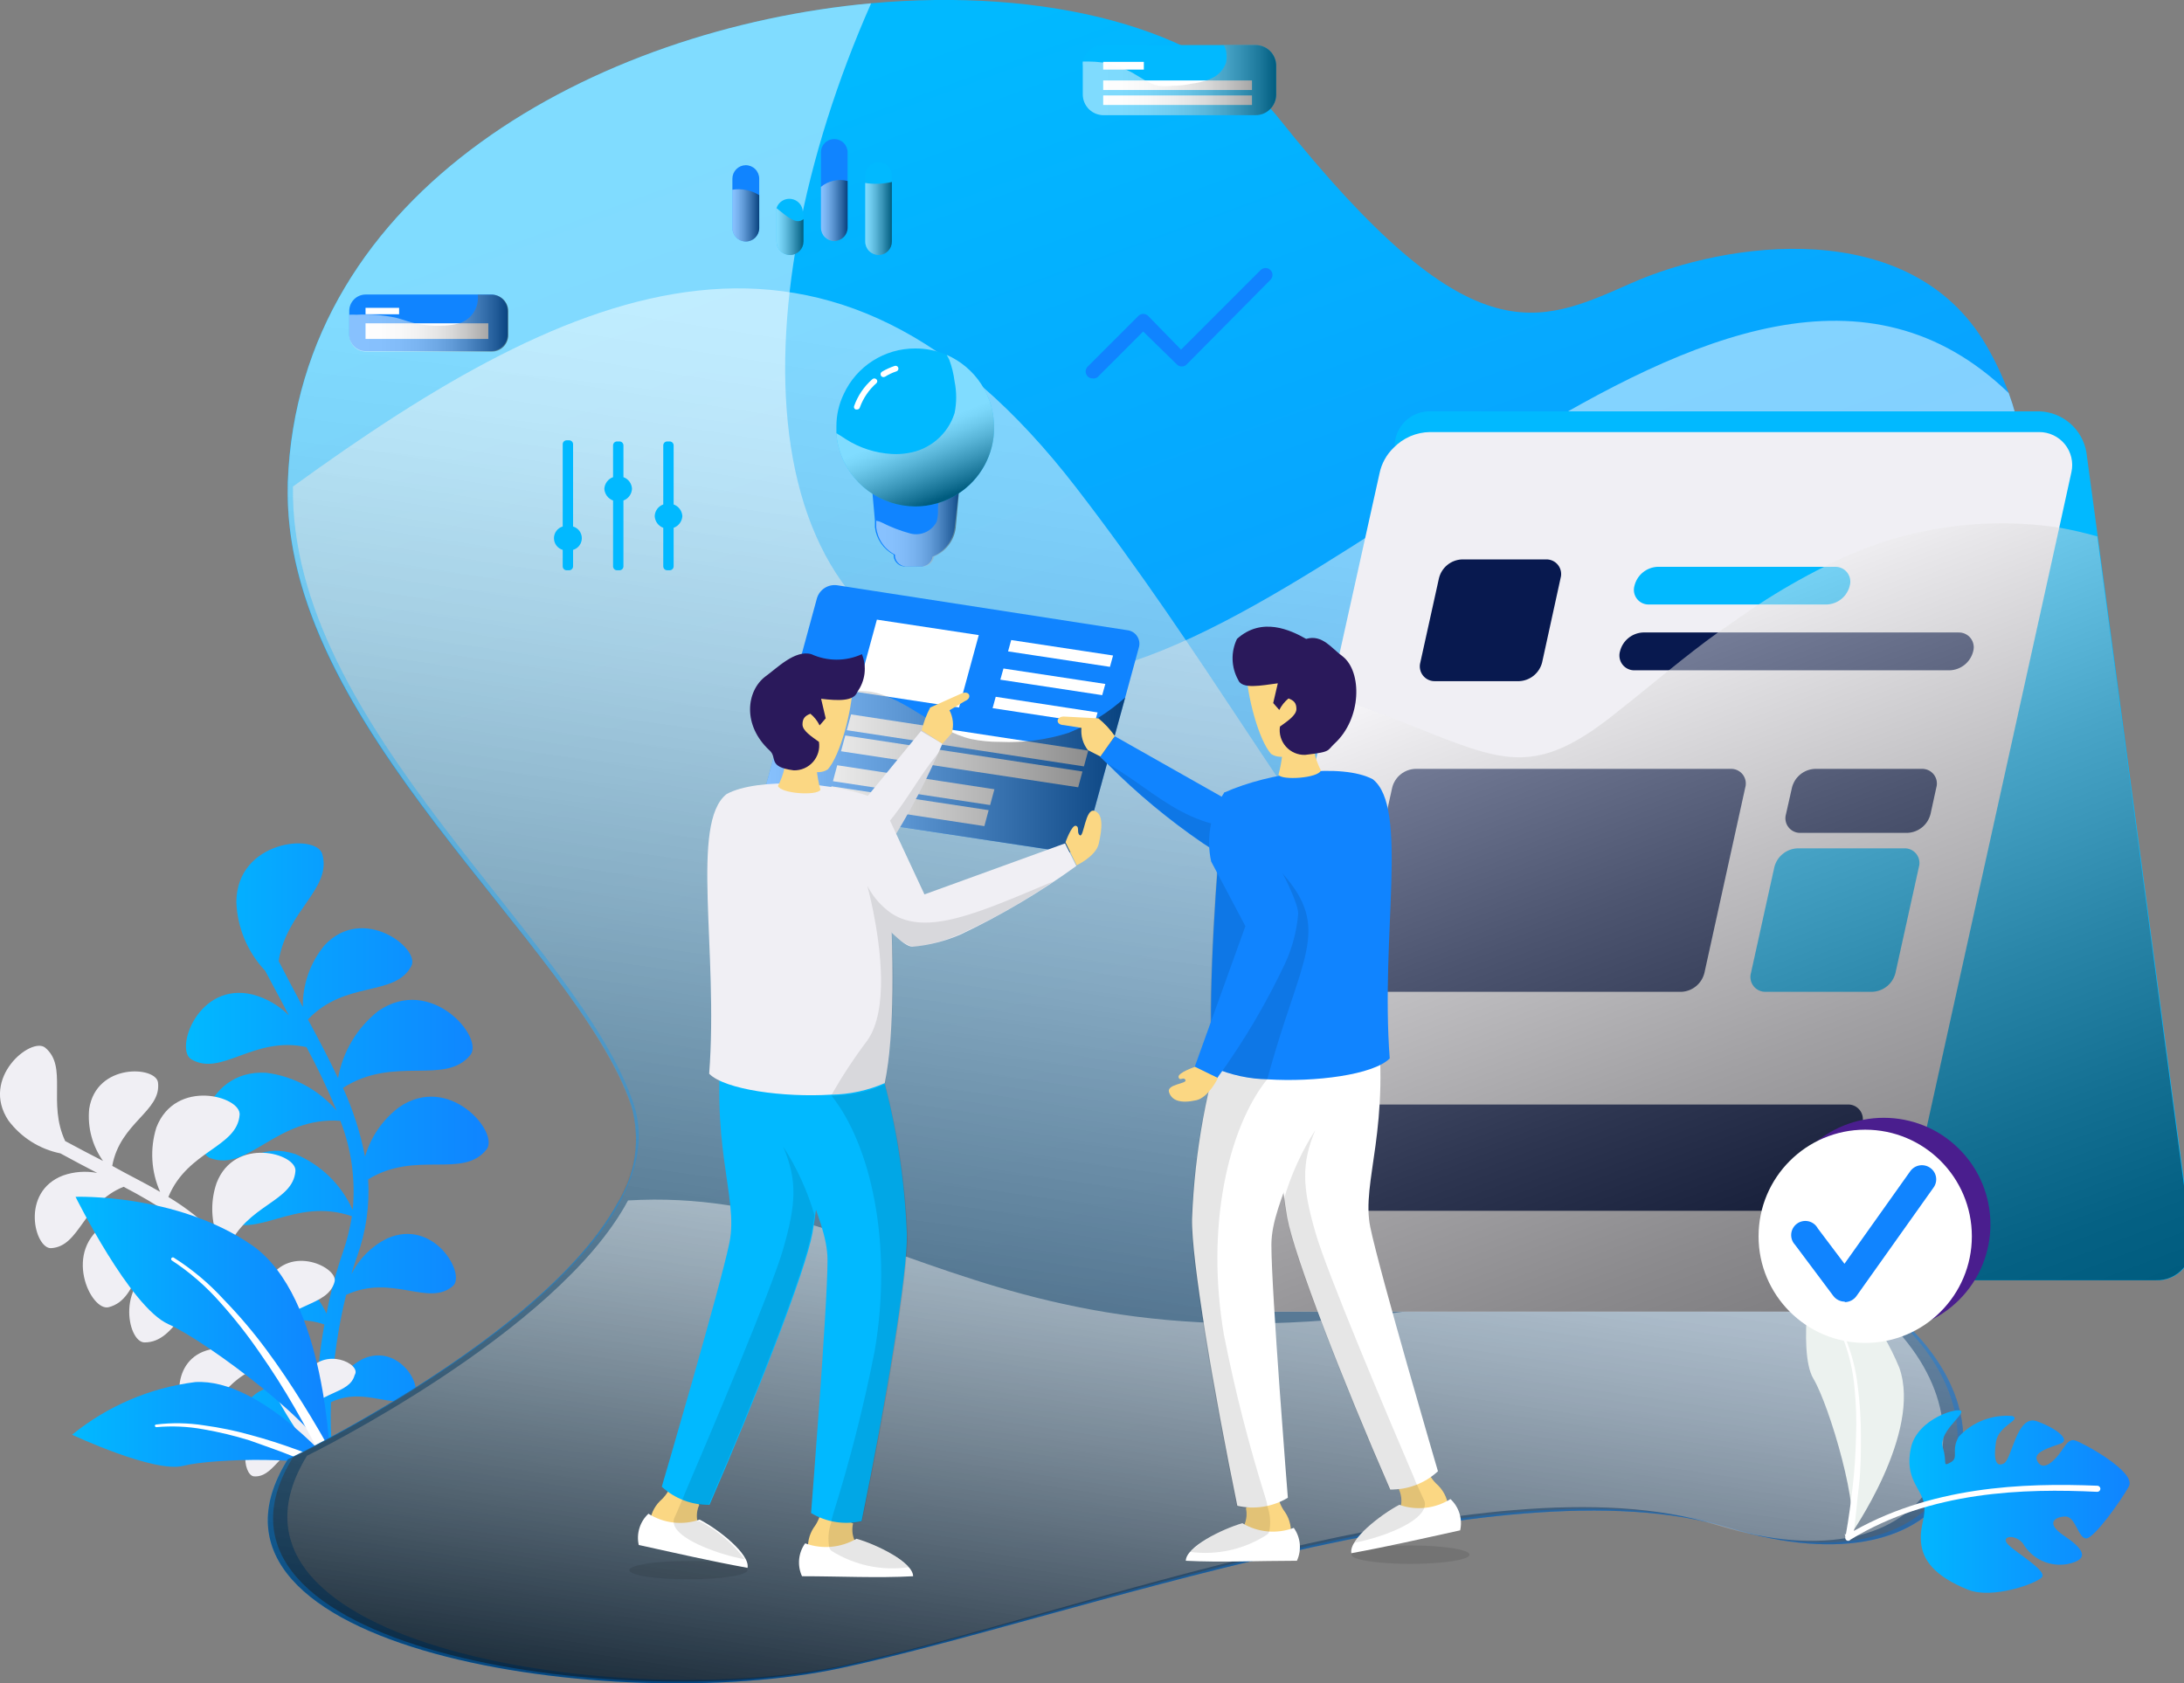 <svg width="847" height="653" viewBox="0 0 847 653" fill="none" xmlns="http://www.w3.org/2000/svg">
<rect x="0" y="0" width="847" height="653" fill="#808080" stroke="none"/>
<path d="M154.72 429.547C148.379 434.337 143.765 441.057 141.571 448.694C139.792 439.493 136.921 430.536 133.018 422.015C152.869 409.25 172.655 421.249 182.421 409.25C187.846 402.484 167.166 378.039 146.677 392.209C138.468 398.685 132.925 407.953 131.103 418.249C127.656 410.909 123.699 403.378 119.423 395.464C134.039 380.082 153.188 386.911 159.571 374.656C162.953 367.827 140.741 350.722 125.869 366.678C120.304 373.401 117.317 381.887 117.444 390.613C114.38 384.911 111.253 378.975 108.061 372.806C111.189 353.211 128.869 344.722 124.976 331.255C122.614 323.213 91.913 325.83 91.657 349.828C91.998 359.806 95.97 369.315 102.827 376.571C105.955 382.571 109.21 388.379 112.019 393.868C108.158 390.023 103.362 387.252 98.104 385.826C76.913 380.592 67.658 407.016 74.168 410.909C85.913 417.866 98.296 401.719 118.848 406.186C123.177 414.185 127.076 422.409 130.529 430.823C123.564 422.704 113.825 417.47 103.21 416.143C78.317 414.675 73.403 446.269 81.573 449.269C96.508 454.758 107.104 433.057 131.997 434.78C136.29 445.775 137.93 457.627 136.784 469.374C132.414 459.553 124.44 451.784 114.508 447.673C92.04 440.269 79.785 468.033 86.551 472.757C99.317 481.437 114.061 464.076 136.465 471.799C135.732 476.51 134.578 481.145 133.018 485.649C130.314 493.463 128.181 501.462 126.635 509.584C123.333 502.423 117.584 496.674 110.423 493.372C92.104 486.096 80.615 508.627 86.04 512.903C95.615 520.434 108.444 507.797 125.805 513.796C123.795 524.834 122.728 536.023 122.614 547.241C120.2 543.621 116.785 540.782 112.784 539.071C98.615 533.455 89.743 550.815 93.636 554.134C100.657 559.687 109.912 551.198 122.359 554.134C122.359 560.517 122.997 564.219 123.061 564.729C123.141 565.457 123.497 566.127 124.054 566.601C124.612 567.076 125.329 567.319 126.061 567.282H126.38C126.767 567.235 127.14 567.112 127.479 566.918C127.818 566.725 128.114 566.467 128.352 566.158C128.59 565.849 128.764 565.496 128.863 565.119C128.963 564.742 128.987 564.349 128.933 563.963C128.287 557.304 128.095 550.608 128.359 543.922C142.018 537.54 152.677 547.688 160.273 541.369C164.294 537.859 154.592 520.945 140.741 527.136C135.212 530.003 130.921 534.793 128.678 540.603C129.275 527.688 131.135 514.861 134.231 502.308C152.103 494.01 166.145 507.095 175.655 498.861C180.825 494.33 168.315 472.374 150.124 480.416C144.124 483.404 139.262 488.266 136.273 494.266C136.912 491.968 137.677 489.734 138.507 487.373C141.945 477.809 143.4 467.646 142.784 457.502C161.294 446.077 179.613 457.502 188.74 445.822C193.719 439.312 174.187 416.079 154.72 429.547Z" fill="url(#paint0_linear_2_930)"/>
<path d="M119.103 532.689C116.662 537.219 115.959 542.484 117.125 547.496C111.536 538.425 106.854 528.826 103.146 518.838C111.444 504.861 127.082 507.286 129.763 497.202C131.231 491.713 112.465 482.522 104.231 496.436C101.527 501.242 100.452 506.796 101.168 512.264C100.593 510.413 100.019 508.499 99.508 506.584C97.429 498.409 93.668 490.758 88.466 484.117C95.678 467.203 113.678 466.31 114.572 454.247C115.082 447.417 90.955 440.716 83.998 458.906C81.751 465.42 81.751 472.498 83.998 479.011C78.396 473.362 72.114 468.431 65.296 464.331C72.764 446.205 91.977 445.184 92.934 432.418C93.445 425.27 68.041 418.185 60.637 437.397C58.077 445.617 58.599 454.489 62.105 462.353C56.36 458.97 50.105 455.97 43.531 452.268C46.595 435.354 62.679 431.078 61.275 419.909C60.445 413.526 37.34 412.313 34.595 430.121C33.877 437.291 35.782 444.479 39.956 450.353C35.233 447.928 30.318 445.375 25.276 442.631C18.319 427.759 26.425 413.781 17.489 406.378C12.064 402.101 -7.723 418.122 3.255 434.652C8.184 441.239 15.363 445.782 23.425 447.417C28.34 450.098 33.127 452.651 37.722 455.013C33.311 454.164 28.753 454.494 24.51 455.97C7.659 462.353 13.532 484.564 19.851 484.181C31.084 483.479 32.042 466.757 47.935 460.374C54.517 463.792 60.909 467.563 67.084 471.671C58.529 469.367 49.422 470.346 41.552 474.416C23.872 484.947 35.169 508.818 42.127 507.094C54.892 503.839 52.084 484.053 69.828 473.714C77.813 479.252 84.375 486.6 88.977 495.159C81.374 490.398 72.213 488.795 63.445 490.691C44.68 496.053 49.212 520.689 56.041 520.753C68.807 520.753 70.785 502.052 89.615 496.946C91.33 500.464 92.698 504.141 93.7 507.924C95.389 514.445 97.521 520.842 100.083 527.072C94.525 523.68 87.928 522.41 81.509 523.498C65.615 527.072 68.296 547.751 73.913 548.198C83.998 548.9 86.679 534.284 101.487 530.327C105.278 538.788 109.762 546.921 114.891 554.645C111.558 553.276 107.901 552.899 104.359 553.56C92.104 556.368 94.147 572.324 98.487 572.707C105.891 573.218 108.253 563.07 118.146 559.432C121.21 563.644 123.316 565.814 123.571 566.325C123.968 566.784 124.522 567.078 125.125 567.149C125.727 567.22 126.335 567.063 126.827 566.708C127.054 566.482 127.235 566.214 127.359 565.918C127.482 565.622 127.545 565.305 127.545 564.984C127.545 564.664 127.482 564.347 127.359 564.051C127.235 563.755 127.054 563.487 126.827 563.261C123.287 559.023 120.045 554.544 117.125 549.858C123.508 539.326 135.507 541.114 137.55 533.391C140.422 529.114 125.678 522.03 119.103 532.689Z" fill="#F0EFF4"/>
<path d="M128.039 567.282C128.039 567.282 126.827 502.946 97.529 482.905C68.232 462.863 29.297 464.268 29.297 464.268C29.297 464.268 50.488 507.095 65.296 513.669C80.104 520.243 125.742 554.389 128.039 567.282Z" fill="url(#paint1_linear_2_930)"/>
<path d="M126.061 568.048C122.422 560.581 118.401 553.241 114.252 546.028C110.104 538.816 105.572 531.668 100.785 524.838C96.069 517.957 90.909 511.39 85.338 505.18C79.841 498.938 73.529 493.464 66.573 488.904C66.505 488.844 66.451 488.771 66.413 488.688C66.376 488.606 66.357 488.516 66.357 488.426C66.357 488.335 66.376 488.246 66.413 488.163C66.451 488.081 66.505 488.007 66.573 487.947C66.703 487.826 66.874 487.759 67.052 487.759C67.229 487.759 67.4 487.826 67.53 487.947C74.675 492.484 81.179 497.958 86.87 504.223C92.714 510.237 98.151 516.634 103.146 523.37C108.189 530.136 112.848 537.157 117.316 544.305C121.784 551.453 126.061 558.73 130.082 566.325C130.253 566.579 130.369 566.866 130.421 567.168C130.474 567.47 130.462 567.779 130.386 568.076C130.31 568.373 130.172 568.65 129.982 568.89C129.791 569.13 129.552 569.326 129.279 569.467C129.007 569.608 128.708 569.689 128.402 569.706C128.097 569.723 127.791 569.675 127.505 569.565C127.219 569.455 126.959 569.286 126.743 569.068C126.527 568.851 126.36 568.59 126.252 568.303L126.061 568.048Z" fill="white"/>
<path d="M131.55 570.984C131.55 570.984 101.678 534.54 75.7 536.135C58.188 538.343 41.647 545.419 27.957 556.56C27.957 556.56 59.871 571.559 71.105 568.623C82.338 565.687 124.401 564.665 131.55 570.984Z" fill="url(#paint2_linear_2_930)"/>
<path d="M130.848 572.452C125.423 569.771 119.742 567.41 114.061 565.112C108.38 562.814 102.572 560.836 96.7 558.73C90.86 556.929 84.912 555.501 78.892 554.453C72.873 553.35 66.731 553.071 60.637 553.624C60.507 553.616 60.382 553.57 60.28 553.49C60.177 553.41 60.101 553.301 60.062 553.177C60.053 553.11 60.058 553.041 60.076 552.976C60.093 552.911 60.124 552.849 60.166 552.796C60.207 552.743 60.259 552.698 60.318 552.665C60.377 552.631 60.442 552.61 60.509 552.602C66.685 551.846 72.937 551.953 79.083 552.921C85.227 553.752 91.306 555.01 97.274 556.687C103.274 558.283 109.146 560.198 114.955 562.304C120.763 564.41 126.571 566.708 132.252 569.261C132.585 569.466 132.83 569.787 132.942 570.161C133.054 570.536 133.025 570.939 132.859 571.293C132.694 571.647 132.404 571.929 132.045 572.083C131.686 572.238 131.283 572.256 130.912 572.133L130.848 572.452Z" fill="white"/>
<path d="M670.579 592.685C581.219 565.495 413.415 628.491 325.907 647.128C238.398 665.765 65.169 640.362 111.636 566.069C111.636 566.069 210.952 518.519 239.292 467.012C242.893 461.393 245.246 455.066 246.193 448.46C247.14 441.854 246.658 435.121 244.781 428.717C223.399 366.04 110.104 282.556 111.572 189.434C111.572 188.668 111.572 187.903 111.572 187.137C115.657 73.399 231.76 10.978 337.843 1.276C404.543 -4.723 467.286 10.084 496.009 45.954C570.241 139.14 596.091 125.992 632.793 109.78C669.494 93.568 740.726 83.356 770.279 133.906C773.747 139.821 776.674 146.037 779.023 152.479C795.746 198.115 777.938 248.218 720.556 302.278C678.94 341.595 674.536 396.931 690.557 443.333C695.043 456.553 701.245 469.128 709.004 480.735C716.141 491.446 724.734 501.112 734.535 509.456C787.385 553.815 760.194 619.938 670.579 592.685Z" fill="url(#paint3_linear_2_930)"/>
<path style="mix-blend-mode:overlay" opacity="0.5" d="M670.579 592.685C581.219 565.495 413.415 628.491 325.907 647.128C238.398 665.765 65.169 640.362 111.636 566.069C111.636 566.069 265.717 492.415 244.59 428.972C223.463 365.529 108.508 281.152 111.636 187.137C115.657 73.399 231.76 10.978 337.843 1.276C285.248 120.184 287.929 254.154 396.501 262.961C505.072 271.769 670.196 47.486 779.023 152.479C795.746 198.115 777.938 248.218 720.556 302.278C655.196 364.125 681.621 465.225 734.535 509.456C787.448 553.687 760.194 619.938 670.579 592.685Z" fill="url(#paint4_linear_2_930)"/>
<path style="mix-blend-mode:overlay" opacity="0.5" d="M668.983 591.983C580.007 564.793 413.67 627.789 326.545 646.426C239.42 665.063 67.53 639.66 113.614 565.367C113.614 565.367 266.802 491.713 245.739 428.27C224.675 364.827 112.21 281.854 113.614 188.732C223.399 109.078 322.013 65.485 417.436 189.243C517.647 319.128 547.646 429.866 688.834 442.631C697.208 468.181 712.285 491.016 732.492 508.754C785.087 553.113 757.96 619.109 668.983 591.983Z" fill="url(#paint5_linear_2_930)"/>
<path style="mix-blend-mode:overlay" opacity="0.5" d="M664.962 591.344C577.517 564.155 413.798 627.151 328.332 645.788C242.866 664.425 73.658 639.022 119.04 564.729C119.04 564.729 216.058 517.179 243.568 465.672C352.523 459.289 393.628 552.092 614.219 494.457C643.146 486.861 672.684 481.82 702.493 479.394C709.431 490.086 717.831 499.754 727.45 508.116C779.023 552.475 752.471 618.598 664.962 591.344Z" fill="url(#paint6_linear_2_930)"/>
<path d="M717.429 595.748C717.429 595.748 745.641 555.921 736.577 530.519C729.638 513.65 718.092 499.074 703.259 488.458C703.259 488.458 696.876 524.072 703.259 534.795C709.642 545.518 721.833 587.196 717.429 595.748Z" fill="#ECF2EF"/>
<path d="M715.833 595.429C716.982 589.047 717.812 582.664 718.514 576.665C719.216 570.665 719.663 563.899 719.791 557.517C720.056 551.129 719.864 544.73 719.216 538.369C718.677 532.082 717.281 525.897 715.067 519.987C714.99 519.887 714.948 519.763 714.948 519.636C714.948 519.509 714.99 519.386 715.067 519.285C715.162 519.196 715.288 519.146 715.418 519.146C715.549 519.146 715.675 519.196 715.769 519.285C718.199 525.249 719.788 531.521 720.493 537.922C721.312 544.272 721.717 550.668 721.705 557.07C721.705 563.453 721.705 569.835 720.94 576.218C720.174 582.6 719.727 588.983 718.769 595.366C718.691 595.8 718.449 596.189 718.092 596.45C717.736 596.711 717.293 596.826 716.855 596.77C716.637 596.74 716.429 596.665 716.242 596.55C716.054 596.436 715.893 596.284 715.767 596.104C715.641 595.925 715.554 595.721 715.511 595.506C715.467 595.291 715.468 595.069 715.514 594.855L715.833 595.429Z" fill="white"/>
<path d="M763.258 616.683C750.045 611.386 745.577 605.003 745.003 598.238C744.428 591.472 747.109 588.792 746.088 583.047C745.067 577.303 738.62 573.665 741.045 561.857C743.471 550.049 760.194 545.582 760.641 547.496C761.087 549.411 751.705 555.858 753.492 561.602C755.279 567.346 753.109 569.133 756.492 567.282C759.875 565.431 756.492 562.815 759.619 557.326C762.253 554.498 765.494 552.305 769.099 550.912C772.703 549.519 776.577 548.962 780.427 549.283C784.193 550.879 775.002 552.794 774.045 559.496C773.087 566.197 774.045 569.325 777.172 567.665C780.3 566.006 782.151 548.518 789.938 551.326C797.725 554.134 803.086 558.602 799.193 560.006C795.299 561.41 788.597 563.197 789.938 566.389C791.278 569.58 793.959 569.197 797.278 565.623C800.597 562.049 801.682 557.836 804.81 558.794C807.937 559.751 828.682 571.048 825.618 576.601C822.554 582.154 812.405 596.387 809.214 596.77C806.023 597.153 805.065 588.153 800.916 588.281C796.767 588.409 793.257 590.898 800.406 595.685C807.554 600.472 811.193 604.812 801.81 606.727C798.449 607.337 794.982 606.892 791.884 605.452C788.787 604.012 786.211 601.648 784.512 598.685C781.513 594.983 775.64 595.812 778.704 599.068C781.768 602.323 794.087 609.343 791.917 611.833C789.746 614.322 772.64 620.449 763.258 616.683Z" fill="url(#paint7_linear_2_930)"/>
<path d="M715.769 597.089C715.688 596.959 715.634 596.815 715.609 596.664C715.584 596.513 715.59 596.359 715.626 596.211C715.661 596.062 715.726 595.922 715.817 595.799C715.907 595.676 716.021 595.572 716.152 595.493C748.066 576.346 784.895 575.197 813.49 576.346C813.789 576.377 814.066 576.519 814.267 576.743C814.467 576.967 814.577 577.258 814.576 577.558C814.559 577.869 814.424 578.161 814.199 578.375C813.973 578.589 813.674 578.708 813.363 578.707C785.151 577.367 748.705 578.26 717.62 597.28C717.508 597.43 717.359 597.549 717.187 597.624C717.015 597.699 716.827 597.728 716.641 597.709C716.454 597.689 716.276 597.622 716.123 597.514C715.971 597.405 715.849 597.259 715.769 597.089Z" fill="white"/>
<path d="M222.25 204.242V172.329C222.25 171.923 222.088 171.533 221.801 171.246C221.514 170.959 221.124 170.797 220.718 170.797H219.76C219.354 170.797 218.965 170.959 218.677 171.246C218.39 171.533 218.229 171.923 218.229 172.329V204.242C217.25 204.53 216.39 205.127 215.778 205.943C215.167 206.76 214.837 207.753 214.837 208.774C214.837 209.794 215.167 210.787 215.778 211.604C216.39 212.421 217.25 213.018 218.229 213.305V219.688C218.229 220.094 218.39 220.484 218.677 220.771C218.965 221.058 219.354 221.22 219.76 221.22H220.718C221.124 221.22 221.514 221.058 221.801 220.771C222.088 220.484 222.25 220.094 222.25 219.688V213.305C223.229 213.018 224.088 212.421 224.7 211.604C225.311 210.787 225.642 209.794 225.642 208.774C225.642 207.753 225.311 206.76 224.7 205.943C224.088 205.127 223.229 204.53 222.25 204.242Z" fill="#01B9FF"/>
<path d="M241.781 185.094V172.776C241.781 172.37 241.62 171.98 241.333 171.693C241.045 171.406 240.656 171.244 240.249 171.244H239.292C238.886 171.244 238.496 171.406 238.209 171.693C237.921 171.98 237.76 172.37 237.76 172.776V185.094C236.812 185.432 235.986 186.043 235.384 186.849C234.782 187.655 234.432 188.621 234.377 189.626C234.44 190.628 234.793 191.59 235.394 192.395C235.995 193.2 236.817 193.812 237.76 194.158V219.688C237.76 220.094 237.921 220.484 238.209 220.771C238.496 221.058 238.886 221.22 239.292 221.22H240.249C240.656 221.22 241.045 221.058 241.333 220.771C241.62 220.484 241.781 220.094 241.781 219.688V194.158C242.717 193.809 243.53 193.195 244.12 192.389C244.71 191.584 245.051 190.623 245.1 189.626C245.059 188.627 244.721 187.662 244.13 186.855C243.539 186.048 242.722 185.435 241.781 185.094Z" fill="#01B9FF"/>
<path d="M264.632 200.221C264.577 199.216 264.227 198.25 263.625 197.444C263.023 196.638 262.196 196.027 261.249 195.689V172.776C261.249 172.575 261.209 172.376 261.132 172.19C261.055 172.004 260.942 171.835 260.8 171.693C260.658 171.551 260.489 171.438 260.303 171.361C260.117 171.284 259.918 171.244 259.717 171.244H258.76C258.353 171.244 257.964 171.406 257.676 171.693C257.389 171.98 257.228 172.37 257.228 172.776V195.689C256.283 196.023 255.46 196.634 254.868 197.442C254.276 198.251 253.941 199.219 253.909 200.221C253.958 201.218 254.299 202.179 254.889 202.984C255.479 203.79 256.292 204.404 257.228 204.753V219.688C257.228 220.094 257.389 220.484 257.676 220.771C257.964 221.058 258.353 221.22 258.76 221.22H259.717C259.918 221.22 260.117 221.18 260.303 221.103C260.489 221.026 260.658 220.913 260.8 220.771C260.942 220.629 261.055 220.46 261.132 220.274C261.209 220.088 261.249 219.889 261.249 219.688V204.753C262.192 204.407 263.014 203.795 263.615 202.99C264.216 202.186 264.569 201.223 264.632 200.221Z" fill="#01B9FF"/>
<path d="M494.924 25.53V36.827C494.89 38.932 494.026 40.938 492.52 42.409C491.013 43.88 488.987 44.695 486.882 44.678H427.968C425.846 44.678 423.81 43.84 422.304 42.345C420.797 40.851 419.943 38.822 419.926 36.7V25.53C419.863 24.979 419.863 24.422 419.926 23.871C420.295 22.063 421.279 20.44 422.71 19.276C424.141 18.112 425.932 17.48 427.777 17.488H486.69C487.764 17.454 488.835 17.637 489.837 18.026C490.839 18.416 491.752 19.004 492.521 19.755C493.29 20.506 493.899 21.405 494.312 22.397C494.725 23.39 494.933 24.455 494.924 25.53Z" fill="#01B9FF"/>
<path d="M443.606 23.998H427.84V26.998H443.606V23.998Z" fill="white"/>
<path d="M485.541 31.211H427.84V34.913H485.541V31.211Z" fill="white"/>
<path d="M485.541 37.019H427.84V40.721H485.541V37.019Z" fill="white"/>
<path style="mix-blend-mode:overlay" opacity="0.5" d="M494.924 25.53V36.827C494.89 38.932 494.026 40.938 492.52 42.409C491.013 43.879 488.987 44.695 486.881 44.678H427.968C425.846 44.678 423.81 43.839 422.304 42.345C420.797 40.851 419.943 38.821 419.926 36.7V25.53C419.863 24.979 419.863 24.422 419.926 23.871H422.16C423.996 23.869 425.83 23.997 427.649 24.254C430.71 24.757 433.693 25.658 436.521 26.934C437.478 27.317 438.372 27.828 439.266 28.275L444.053 31.147C445.619 32.096 447.319 32.806 449.095 33.253C451.023 33.509 452.976 33.509 454.904 33.253C457.286 33.253 459.648 32.998 461.988 32.487C464.164 32.239 466.306 31.747 468.371 31.019C468.993 30.83 469.593 30.573 470.159 30.253C471.416 29.658 472.54 28.814 473.461 27.772C474.383 26.729 475.083 25.511 475.52 24.19C475.776 22.754 475.776 21.285 475.52 19.85C475.346 19.021 475.045 18.224 474.626 17.488H486.626C487.706 17.445 488.783 17.621 489.793 18.007C490.802 18.392 491.723 18.979 492.498 19.731C493.274 20.483 493.889 21.385 494.306 22.382C494.723 23.378 494.933 24.45 494.924 25.53Z" fill="url(#paint8_linear_2_930)"/>
<path d="M141.826 114.248H190.463C192.156 114.248 193.78 114.92 194.977 116.117C196.174 117.314 196.846 118.938 196.846 120.63V129.821C196.846 131.514 196.174 133.137 194.977 134.334C193.78 135.531 192.156 136.204 190.463 136.204H141.826C140.133 136.204 138.51 135.531 137.313 134.334C136.116 133.137 135.443 131.514 135.443 129.821V120.822C135.418 119.968 135.564 119.117 135.873 118.321C136.182 117.524 136.649 116.798 137.244 116.184C137.839 115.571 138.551 115.084 139.339 114.751C140.126 114.419 140.972 114.247 141.826 114.248Z" fill="#1084FF"/>
<path d="M154.783 119.418H141.762V121.907H154.783V119.418Z" fill="white"/>
<path d="M189.378 125.417H141.762V131.481H189.378V125.417Z" fill="white"/>
<path style="mix-blend-mode:overlay" opacity="0.5" d="M197.102 120.822V130.013C197.102 131.706 196.429 133.329 195.232 134.526C194.035 135.723 192.412 136.395 190.719 136.395H141.826C140.133 136.395 138.51 135.723 137.313 134.526C136.116 133.329 135.443 131.706 135.443 130.013V122.098C136.357 122.035 137.274 122.035 138.188 122.098C143.344 121.808 148.515 122.195 153.571 123.247C156.251 123.949 158.805 124.971 161.549 125.545C164.823 126.214 168.168 126.472 171.506 126.311C173.661 126.305 175.805 126.026 177.889 125.481C178.648 125.278 179.377 124.978 180.059 124.588C181.504 123.786 182.733 122.648 183.645 121.271C184.556 119.893 185.121 118.316 185.293 116.673C185.39 115.889 185.39 115.096 185.293 114.312H190.272C191.158 114.249 192.047 114.372 192.882 114.673C193.718 114.974 194.482 115.446 195.124 116.059C195.767 116.671 196.275 117.412 196.615 118.232C196.956 119.052 197.121 119.934 197.102 120.822Z" fill="url(#paint9_linear_2_930)"/>
<path d="M372.501 182.094V184.201L370.204 204.689C369.91 207.154 368.962 209.495 367.458 211.471C365.954 213.446 363.949 214.983 361.651 215.922C361.492 217.05 360.907 218.075 360.017 218.787C359.128 219.499 357.999 219.844 356.863 219.752H351.374C350.238 219.844 349.11 219.499 348.22 218.787C347.33 218.075 346.746 217.05 346.587 215.922V215.156C344.612 214.105 342.919 212.593 341.652 210.749C340.386 208.905 339.582 206.782 339.311 204.561V202.008L337.524 181.967L372.501 182.094Z" fill="#1084FF"/>
<path style="mix-blend-mode:overlay" opacity="0.5" d="M372.501 184.201L370.65 204.689C370.356 207.145 369.415 209.479 367.923 211.452C366.432 213.426 364.444 214.968 362.161 215.922C362.017 217.045 361.446 218.07 360.566 218.783C359.687 219.496 358.566 219.843 357.438 219.752H351.949C350.806 219.846 349.669 219.503 348.769 218.792C347.869 218.081 347.272 217.056 347.098 215.922V215.156C345.105 214.127 343.398 212.621 342.128 210.773C340.859 208.924 340.066 206.79 339.821 204.561V202.008C340.535 202.094 341.228 202.31 341.864 202.646C345.468 204.482 349.255 205.937 353.161 206.986C355.138 207.473 357.221 207.27 359.067 206.411C360.912 205.552 362.409 204.089 363.31 202.263C363.714 200.572 363.865 198.829 363.757 197.093C363.859 193.553 365.165 190.154 367.459 187.456C368.827 185.95 370.566 184.828 372.501 184.201Z" fill="url(#paint10_linear_2_930)"/>
<path d="M385.522 165.947C385.529 171.02 384.265 176.015 381.846 180.474C379.426 184.934 375.929 188.716 371.672 191.477C369.155 193.14 366.4 194.41 363.502 195.243C360.743 196.043 357.885 196.451 355.012 196.455C348.38 196.454 341.926 194.309 336.612 190.341C331.298 186.373 327.409 180.794 325.524 174.435C324.871 172.365 324.485 170.221 324.375 168.053C324.375 167.287 324.375 166.393 324.375 165.564C324.335 161.144 325.318 156.775 327.247 152.799C329.688 147.528 333.589 143.067 338.487 139.945C343.385 136.822 349.076 135.17 354.885 135.183C358.983 135.145 363.046 135.948 366.821 137.544C372.395 139.902 377.146 143.858 380.474 148.913C383.803 153.967 385.559 159.895 385.522 165.947Z" fill="#01B9FF"/>
<path d="M332.353 158.862H331.907C331.766 158.82 331.637 158.749 331.526 158.653C331.416 158.557 331.328 158.439 331.267 158.306C331.207 158.172 331.175 158.028 331.176 157.882C331.176 157.735 331.207 157.591 331.268 157.458C332.686 153.468 335.104 149.908 338.289 147.118C338.504 146.911 338.79 146.796 339.087 146.796C339.385 146.796 339.671 146.911 339.885 147.118C339.994 147.214 340.081 147.332 340.14 147.464C340.2 147.596 340.231 147.739 340.231 147.884C340.231 148.029 340.2 148.172 340.14 148.304C340.081 148.436 339.994 148.554 339.885 148.65C337.009 151.171 334.814 154.376 333.502 157.968C333.443 158.227 333.297 158.457 333.087 158.62C332.878 158.783 332.619 158.869 332.353 158.862Z" fill="white"/>
<path d="M342.63 146.288C342.44 146.289 342.254 146.242 342.087 146.153C341.92 146.064 341.778 145.935 341.672 145.778C341.591 145.648 341.537 145.504 341.512 145.353C341.487 145.202 341.493 145.048 341.529 144.899C341.564 144.751 341.629 144.611 341.72 144.488C341.81 144.364 341.924 144.261 342.055 144.182C343.613 143.271 345.26 142.523 346.97 141.948C347.249 141.855 347.554 141.877 347.818 142.008C348.081 142.14 348.281 142.371 348.374 142.65C348.467 142.929 348.446 143.234 348.314 143.498C348.182 143.761 347.952 143.961 347.672 144.054C346.098 144.561 344.596 145.269 343.204 146.161L342.63 146.288Z" fill="white"/>
<path style="mix-blend-mode:overlay" opacity="0.5" d="M385.522 165.947C385.529 171.02 384.265 176.015 381.846 180.474C379.426 184.934 375.928 188.716 371.672 191.477C369.155 193.14 366.4 194.41 363.502 195.243C360.743 196.043 357.885 196.451 355.012 196.455C348.38 196.454 341.926 194.309 336.612 190.341C331.298 186.373 327.409 180.794 325.524 174.435C324.871 172.365 324.485 170.221 324.375 168.053C325.651 168.755 326.8 169.585 328.013 170.351C333.302 173.73 339.365 175.707 345.63 176.095C347.762 176.249 349.906 176.142 352.012 175.776C356.194 175.157 360.118 173.375 363.335 170.632C366.551 167.89 368.932 164.297 370.204 160.266C371.034 156.202 371.034 152.012 370.204 147.948C369.848 145.091 369.163 142.285 368.161 139.587C367.856 138.93 367.515 138.291 367.14 137.672C372.634 140.07 377.304 144.026 380.572 149.052C383.839 154.078 385.561 159.952 385.522 165.947Z" fill="url(#paint11_linear_2_930)"/>
<path d="M836.149 496.691H599.985C595.593 496.61 591.37 494.987 588.055 492.104C584.741 489.221 582.547 485.264 581.858 480.926L580.326 469.693L574.773 428.461L568.965 384.741L557.348 298.257L555.305 284.535L552.369 262.898L551.22 254.217L540.88 175.329C540.88 174.627 540.88 173.925 540.88 173.223C540.862 171.402 541.212 169.597 541.908 167.915C542.604 166.233 543.633 164.709 544.932 163.434C546.231 162.158 547.774 161.158 549.469 160.493C551.163 159.829 552.975 159.512 554.795 159.564H790.959C795.355 159.72 799.564 161.386 802.877 164.28C806.19 167.174 808.405 171.121 809.15 175.457L813.554 208.072L850.064 481.054C850.365 483.03 850.228 485.048 849.66 486.964C849.093 488.881 848.109 490.648 846.781 492.142C845.452 493.635 843.811 494.817 841.973 495.603C840.135 496.389 838.147 496.761 836.149 496.691Z" fill="#01B9FF"/>
<path d="M803.342 183.116L798.618 204.689L747.237 437.205L745.705 444.864L744.109 452.141L738.811 476.075L735.109 492.734C734.786 494.079 734.315 495.385 733.705 496.627C732.048 500.106 729.484 503.074 726.283 505.219C723.082 507.364 719.362 508.607 715.514 508.818H479.35C477.354 508.887 475.369 508.486 473.556 507.649C471.743 506.811 470.151 505.56 468.91 503.996C467.668 502.431 466.811 500.597 466.407 498.641C466.003 496.685 466.064 494.662 466.584 492.734L495.562 360.359L501.945 333.106L510.37 294.81L515.859 269.918L535.008 183.626C535.787 179.828 537.702 176.356 540.497 173.669C542.332 171.778 544.523 170.269 546.944 169.228C549.365 168.188 551.968 167.636 554.603 167.606H790.767C792.686 167.59 794.583 168.006 796.319 168.825C798.054 169.643 799.583 170.841 800.791 172.332C801.999 173.822 802.856 175.565 803.298 177.432C803.739 179.299 803.754 181.242 803.342 183.116Z" fill="#F0EFF4"/>
<path d="M589.134 264.238H556.582C555.679 264.271 554.782 264.091 553.962 263.712C553.142 263.333 552.424 262.766 551.864 262.057C551.304 261.348 550.92 260.517 550.741 259.632C550.563 258.747 550.596 257.832 550.837 256.962L558.05 224.347C558.535 222.317 559.671 220.501 561.284 219.176C562.898 217.851 564.9 217.089 566.986 217.007H599.538C600.44 216.971 601.337 217.149 602.156 217.528C602.974 217.908 603.691 218.476 604.246 219.187C604.801 219.898 605.179 220.732 605.348 221.618C605.518 222.504 605.473 223.418 605.219 224.283L598.07 256.962C597.563 258.975 596.42 260.771 594.81 262.082C593.199 263.394 591.209 264.15 589.134 264.238Z" fill="#08194F"/>
<path d="M708.493 234.495H639.558C638.657 234.532 637.76 234.353 636.941 233.974C636.122 233.595 635.406 233.026 634.851 232.315C634.295 231.604 633.918 230.771 633.748 229.885C633.579 228.999 633.624 228.085 633.878 227.219C634.373 225.194 635.511 223.384 637.123 222.06C638.734 220.737 640.731 219.972 642.814 219.879H711.684C712.589 219.854 713.486 220.042 714.304 220.429C715.122 220.816 715.837 221.39 716.39 222.106C716.944 222.821 717.321 223.657 717.49 224.546C717.66 225.434 717.617 226.35 717.365 227.219C716.88 229.233 715.751 231.033 714.15 232.346C712.549 233.659 710.562 234.414 708.493 234.495Z" fill="#01B9FF"/>
<path d="M756.173 260.025H633.942C633.037 260.051 632.14 259.863 631.322 259.476C630.504 259.089 629.789 258.515 629.236 257.799C628.682 257.084 628.305 256.248 628.136 255.359C627.966 254.471 628.009 253.554 628.261 252.686C628.756 250.66 629.895 248.85 631.506 247.527C633.117 246.203 635.114 245.438 637.197 245.346H759.556C760.46 245.32 761.357 245.508 762.175 245.895C762.993 246.282 763.708 246.856 764.261 247.572C764.815 248.287 765.192 249.123 765.361 250.012C765.531 250.901 765.488 251.817 765.236 252.686C764.726 254.726 763.565 256.546 761.931 257.869C760.296 259.193 758.275 259.95 756.173 260.025Z" fill="#08194F"/>
<path d="M652.26 384.741H529.774C528.865 384.777 527.959 384.596 527.133 384.214C526.307 383.831 525.584 383.258 525.023 382.541C524.462 381.825 524.079 380.985 523.907 380.091C523.734 379.197 523.776 378.275 524.03 377.401L539.923 305.533C540.423 303.505 541.574 301.695 543.199 300.382C544.824 299.068 546.834 298.322 548.923 298.257H671.09C671.996 298.21 672.901 298.381 673.728 298.756C674.555 299.13 675.281 299.698 675.843 300.41C676.406 301.123 676.789 301.96 676.962 302.851C677.134 303.743 677.091 304.662 676.834 305.533L661.005 377.401C660.519 379.396 659.409 381.185 657.836 382.505C656.263 383.825 654.31 384.609 652.26 384.741Z" fill="#08194F"/>
<path d="M707.472 469.693H511.328C510.418 469.729 509.513 469.548 508.687 469.166C507.861 468.783 507.138 468.21 506.576 467.493C506.015 466.776 505.633 465.936 505.46 465.043C505.287 464.149 505.33 463.227 505.583 462.353L511.455 435.801C511.95 433.776 513.089 431.966 514.7 430.642C516.311 429.319 518.308 428.554 520.391 428.461H716.535C717.444 428.421 718.349 428.6 719.174 428.983C719.999 429.365 720.721 429.94 721.277 430.66C721.834 431.379 722.21 432.221 722.373 433.116C722.537 434.011 722.483 434.932 722.216 435.801L716.408 462.353C715.903 464.373 714.762 466.178 713.153 467.5C711.544 468.821 709.552 469.59 707.472 469.693Z" fill="#08194F"/>
<path d="M739.769 323.085H698.408C697.494 323.136 696.582 322.965 695.748 322.587C694.914 322.209 694.184 321.635 693.62 320.914C693.056 320.194 692.675 319.347 692.508 318.447C692.341 317.547 692.395 316.62 692.664 315.745L694.961 305.533C695.459 303.515 696.6 301.713 698.212 300.4C699.824 299.088 701.82 298.335 703.897 298.257H745.258C746.16 298.221 747.057 298.399 747.875 298.778C748.694 299.158 749.411 299.726 749.966 300.437C750.521 301.148 750.899 301.982 751.068 302.868C751.237 303.754 751.193 304.668 750.939 305.533L748.705 315.745C748.21 317.771 747.071 319.581 745.46 320.904C743.849 322.228 741.852 322.993 739.769 323.085Z" fill="#08194F"/>
<path d="M726.173 384.741H684.813C683.903 384.777 682.998 384.596 682.172 384.214C681.346 383.831 680.623 383.258 680.062 382.541C679.501 381.824 679.118 380.984 678.945 380.091C678.772 379.197 678.815 378.275 679.068 377.401L688.132 336.361C688.639 334.347 689.782 332.551 691.393 331.24C693.003 329.929 694.993 329.173 697.068 329.085H738.428C739.335 329.038 740.24 329.209 741.067 329.583C741.894 329.958 742.619 330.525 743.182 331.238C743.745 331.95 744.128 332.787 744.301 333.679C744.473 334.57 744.429 335.49 744.173 336.361L735.109 377.401C734.614 379.426 733.476 381.236 731.865 382.56C730.253 383.883 728.256 384.648 726.173 384.741Z" fill="#01B9FF"/>
<path style="mix-blend-mode:overlay" opacity="0.5" d="M849.809 480.926C850.139 482.888 850.031 484.9 849.492 486.815C848.953 488.731 847.995 490.503 846.689 492.004C845.383 493.506 843.76 494.699 841.938 495.498C840.116 496.298 838.139 496.683 836.149 496.627H734.024C732.367 500.106 729.803 503.074 726.602 505.219C723.401 507.365 719.681 508.608 715.833 508.818H479.669C477.673 508.887 475.688 508.487 473.875 507.649C472.062 506.812 470.47 505.56 469.229 503.996C467.987 502.432 467.13 500.598 466.726 498.642C466.322 496.686 466.383 494.662 466.903 492.734L495.881 360.36L502.264 333.106L510.689 294.811L516.179 269.919C528.306 274.067 538.518 277.961 547.327 281.471C550.071 282.492 552.816 283.641 555.369 284.662C585.305 296.47 598.07 299.981 628.069 275.471C634.133 270.748 640.388 265.515 647.218 260.026C654.048 254.537 659.537 250.197 666.366 245.282C671.409 241.772 676.706 238.07 682.004 234.495C690.229 229.121 698.753 224.22 707.536 219.816C735.558 205.275 767.465 199.98 798.682 204.689C803.405 205.519 808.32 206.667 813.363 208.072L849.809 480.926Z" fill="url(#paint12_linear_2_930)"/>
<path d="M759.813 504.219C775.966 488.067 775.966 461.88 759.813 445.729C743.661 429.577 717.473 429.577 701.32 445.729C685.168 461.88 685.168 488.067 701.32 504.219C717.473 520.371 743.661 520.371 759.813 504.219Z" fill="#4A1E8E"/>
<path d="M723.365 520.945C746.208 520.945 764.726 502.428 764.726 479.586C764.726 456.744 746.208 438.227 723.365 438.227C700.522 438.227 682.004 456.744 682.004 479.586C682.004 502.428 700.522 520.945 723.365 520.945Z" fill="white"/>
<path d="M715.386 504.924C714.53 504.917 713.686 504.712 712.922 504.324C712.158 503.936 711.494 503.377 710.982 502.691L696.174 482.905C695.633 482.338 695.219 481.662 694.961 480.923C694.703 480.183 694.606 479.397 694.676 478.616C694.747 477.836 694.984 477.08 695.372 476.399C695.759 475.718 696.288 475.128 696.922 474.668C697.557 474.208 698.282 473.89 699.05 473.734C699.818 473.578 700.61 473.588 701.374 473.763C702.137 473.939 702.854 474.276 703.477 474.752C704.099 475.228 704.613 475.831 704.982 476.522L715.323 490.245L740.854 454.311C741.712 453.121 743.005 452.319 744.452 452.08C745.899 451.841 747.382 452.184 748.577 453.034C749.171 453.448 749.676 453.976 750.063 454.587C750.45 455.198 750.71 455.881 750.829 456.595C750.948 457.308 750.923 458.039 750.755 458.743C750.588 459.446 750.281 460.11 749.854 460.693L719.982 502.754C719.474 503.47 718.805 504.056 718.029 504.466C717.253 504.876 716.392 505.099 715.514 505.116L715.386 504.924Z" fill="#1084FF"/>
<path d="M423.755 146.799C423.401 146.804 423.05 146.739 422.721 146.607C422.393 146.476 422.093 146.281 421.841 146.033C421.586 145.783 421.383 145.485 421.245 145.157C421.107 144.828 421.036 144.475 421.036 144.118C421.036 143.761 421.107 143.408 421.245 143.08C421.383 142.751 421.586 142.453 421.841 142.203L441.5 122.545C442.001 122.05 442.678 121.772 443.383 121.772C444.087 121.772 444.764 122.05 445.265 122.545L458.031 135.629L488.924 104.738C489.426 104.243 490.102 103.965 490.807 103.965C491.512 103.965 492.188 104.243 492.69 104.738C492.945 104.987 493.147 105.285 493.285 105.614C493.423 105.943 493.494 106.296 493.494 106.652C493.494 107.009 493.423 107.362 493.285 107.691C493.147 108.02 492.945 108.318 492.69 108.567L460.201 141.374C459.957 141.626 459.665 141.828 459.341 141.965C459.018 142.102 458.67 142.173 458.318 142.173C457.967 142.173 457.619 142.102 457.296 141.965C456.972 141.828 456.68 141.626 456.435 141.374L443.351 128.608L425.606 146.352C425.065 146.722 424.406 146.881 423.755 146.799Z" fill="#1084FF"/>
<path d="M294.439 69.314V88.462C294.439 89.85 293.888 91.181 292.906 92.163C291.925 93.144 290.594 93.696 289.205 93.696C287.828 93.679 286.514 93.12 285.546 92.141C284.578 91.161 284.035 89.839 284.035 88.462V69.314C284.035 67.937 284.578 66.616 285.546 65.636C286.514 64.656 287.828 64.098 289.205 64.081C290.594 64.081 291.925 64.632 292.906 65.614C293.888 66.595 294.439 67.926 294.439 69.314Z" fill="#1084FF"/>
<path d="M311.609 82.207V93.696C311.609 94.383 311.474 95.064 311.211 95.699C310.948 96.334 310.562 96.911 310.076 97.397C309.59 97.883 309.013 98.268 308.378 98.531C307.743 98.794 307.063 98.93 306.375 98.93C305.688 98.93 305.007 98.794 304.372 98.531C303.737 98.268 303.16 97.883 302.674 97.397C302.188 96.911 301.803 96.334 301.54 95.699C301.277 95.064 301.141 94.383 301.141 93.696V82.207C301.075 81.72 301.075 81.227 301.141 80.739C301.521 79.564 302.304 78.561 303.352 77.908C304.399 77.254 305.644 76.992 306.867 77.168C308.089 77.344 309.21 77.946 310.031 78.868C310.852 79.79 311.321 80.973 311.354 82.207H311.609Z" fill="#01B9FF"/>
<path d="M328.715 59.102V88.207C328.715 89.578 328.17 90.893 327.201 91.863C326.231 92.832 324.916 93.377 323.545 93.377C322.174 93.377 320.859 92.832 319.889 91.863C318.92 90.893 318.375 89.578 318.375 88.207V59.102C318.375 57.731 318.92 56.416 319.889 55.447C320.859 54.477 322.174 53.933 323.545 53.933C324.916 53.933 326.231 54.477 327.201 55.447C328.17 56.416 328.715 57.731 328.715 59.102Z" fill="#1084FF"/>
<path d="M345.885 68.102V93.632C345.893 94.311 345.768 94.985 345.516 95.615C345.264 96.246 344.89 96.82 344.416 97.306C343.942 97.793 343.376 98.18 342.752 98.448C342.128 98.715 341.458 98.857 340.779 98.866C339.391 98.866 338.059 98.314 337.078 97.333C336.096 96.351 335.545 95.02 335.545 93.632V68.102C335.562 66.725 336.12 65.41 337.1 64.442C338.08 63.474 339.402 62.932 340.779 62.932C341.455 62.932 342.124 63.066 342.748 63.327C343.371 63.587 343.937 63.969 344.412 64.45C344.887 64.931 345.262 65.501 345.515 66.128C345.768 66.755 345.893 67.426 345.885 68.102Z" fill="#01B9FF"/>
<path style="mix-blend-mode:overlay" opacity="0.5" d="M294.439 75.697V88.462C294.439 89.85 293.888 91.181 292.906 92.163C291.925 93.144 290.594 93.696 289.205 93.696C287.828 93.679 286.514 93.12 285.546 92.141C284.578 91.161 284.035 89.839 284.035 88.462V73.591C287.644 73.025 291.335 73.772 294.439 75.697Z" fill="url(#paint13_linear_2_930)"/>
<path style="mix-blend-mode:overlay" opacity="0.5" d="M311.609 85.016V93.696C311.609 94.383 311.474 95.064 311.211 95.699C310.948 96.334 310.562 96.911 310.076 97.397C309.59 97.883 309.013 98.268 308.378 98.531C307.743 98.794 307.063 98.93 306.375 98.93C305.688 98.93 305.007 98.794 304.372 98.531C303.737 98.268 303.16 97.883 302.674 97.397C302.188 96.911 301.803 96.334 301.54 95.699C301.277 95.064 301.141 94.383 301.141 93.696V82.207C301.075 81.72 301.075 81.226 301.141 80.739C305.546 84.25 308.801 87.249 311.609 85.016Z" fill="url(#paint14_linear_2_930)"/>
<path style="mix-blend-mode:overlay" opacity="0.5" d="M328.715 70.208V88.335C328.715 89.706 328.17 91.021 327.201 91.99C326.231 92.96 324.916 93.504 323.545 93.504C322.174 93.504 320.859 92.96 319.889 91.99C318.92 91.021 318.375 89.706 318.375 88.335V72.506C319.793 71.331 321.47 70.509 323.268 70.11C325.066 69.71 326.933 69.744 328.715 70.208Z" fill="url(#paint15_linear_2_930)"/>
<path style="mix-blend-mode:overlay" opacity="0.5" d="M345.885 70.591V93.696C345.893 94.375 345.768 95.049 345.516 95.679C345.264 96.31 344.89 96.884 344.416 97.37C343.942 97.856 343.376 98.244 342.752 98.512C342.128 98.779 341.458 98.921 340.779 98.93C339.391 98.93 338.059 98.378 337.078 97.397C336.096 96.415 335.545 95.084 335.545 93.696V70.974C338.984 71.514 342.495 71.384 345.885 70.591Z" fill="url(#paint16_linear_2_930)"/>
<path d="M441.627 251.345L436.393 270.493L421.266 325.511C420.78 327.14 419.729 328.542 418.302 329.466C416.874 330.391 415.165 330.776 413.479 330.553L301.141 313.511C300.329 313.433 299.545 313.17 298.849 312.743C298.153 312.316 297.565 311.735 297.127 311.045C296.69 310.356 296.416 309.576 296.327 308.764C296.237 307.953 296.334 307.131 296.61 306.363L304.907 275.854L316.843 232.006C317.342 230.389 318.398 229.001 319.824 228.089C321.25 227.178 322.953 226.802 324.63 227.028L437.096 244.452C437.883 244.529 438.643 244.781 439.321 245.189C439.998 245.598 440.576 246.154 441.01 246.815C441.445 247.476 441.726 248.226 441.833 249.01C441.94 249.794 441.869 250.592 441.627 251.345Z" fill="#1084FF"/>
<path d="M371.927 274.45L332.417 268.45L340.077 240.367L379.586 246.367L371.927 274.45Z" fill="white"/>
<path d="M430.457 258.685L390.948 252.686L392.16 248.282L431.67 254.281L430.457 258.685Z" fill="white"/>
<path d="M427.457 269.663L387.948 263.664L389.161 259.323L428.67 265.323L427.457 269.663Z" fill="white"/>
<path d="M424.458 280.705L384.948 274.706L386.161 270.302L425.67 276.365L424.458 280.705Z" fill="white"/>
<path d="M420.372 297.3L328.396 283.258L330.056 277.131L422.032 291.172L420.372 297.3Z" fill="white"/>
<path d="M418.139 305.406L326.162 291.428L327.822 285.301L419.798 299.278L418.139 305.406Z" fill="white"/>
<path d="M383.99 312.299L323.035 303.044L324.694 296.853L385.65 306.172L383.99 312.299Z" fill="white"/>
<path d="M381.756 320.468L320.801 311.15L322.46 305.022L383.416 314.277L381.756 320.468Z" fill="white"/>
<path style="mix-blend-mode:overlay" opacity="0.5" d="M436.393 270.557L421.266 325.511C420.78 327.14 419.729 328.542 418.302 329.466C416.874 330.39 415.165 330.776 413.479 330.553L301.141 313.511C300.329 313.433 299.545 313.17 298.849 312.743C298.153 312.315 297.565 311.735 297.127 311.045C296.69 310.356 296.416 309.576 296.327 308.764C296.237 307.953 296.334 307.131 296.61 306.363L304.907 275.854L306.95 274.705C316.233 269.214 327.079 266.969 337.779 268.323C351.949 271.004 362.672 283.45 376.714 286.705C380.347 287.448 384.048 287.811 387.756 287.79C396.787 288.203 405.82 287.015 414.437 284.279C422.504 281.029 429.937 276.384 436.393 270.557Z" fill="url(#paint17_linear_2_930)"/>
<path d="M365.48 288.492C364.97 289.768 364.395 290.981 363.821 292.194C357.362 306.919 349.563 321.02 340.523 334.318C336.819 339.657 332.27 344.356 327.056 348.232C323.29 350.403 309.439 346.701 296.929 342.233C290.091 339.918 283.416 337.146 276.951 333.936L277.908 322.766L289.269 307.129L320.545 328.255L357.183 283.577L365.48 288.492Z" fill="#F0EFF4"/>
<path d="M357.438 283.258C358.178 280.197 359.293 277.239 360.757 274.45L373.012 268.961C375.948 267.749 377.225 270.748 374.225 271.961L368.225 275.535C369.664 278.264 369.985 281.446 369.118 284.407L365.48 288.492L357.438 283.258Z" fill="#FBD783"/>
<path opacity="0.1" d="M363.821 292.194C357.361 306.919 349.563 321.02 340.523 334.319C336.819 339.657 332.27 344.356 327.056 348.232C323.29 350.403 309.439 346.701 296.929 342.233C301.222 340.58 305.669 339.361 310.205 338.595C343.459 332.595 349.395 309.554 363.821 292.194Z" fill="black"/>
<path opacity="0.1" d="M266.993 612.662C279.649 612.662 289.908 611.062 289.908 609.088C289.908 607.114 279.649 605.514 266.993 605.514C254.338 605.514 244.079 607.114 244.079 609.088C244.079 611.062 254.338 612.662 266.993 612.662Z" fill="black"/>
<path d="M330.822 590.961C330.329 593.091 330.508 595.32 331.332 597.344C332.609 600.982 313.524 602.259 313.524 602.259C312.97 598.904 313.699 595.463 315.567 592.621C317.285 590.357 318.345 587.662 318.63 584.834L330.822 590.961Z" fill="#FBD783"/>
<path d="M301.78 405.931C304.907 453.226 320.928 470.842 320.928 488.904C320.928 506.967 314.545 586.94 314.545 586.94C320.427 590.476 327.45 591.597 334.141 590.068C343.332 545.39 352.076 493.883 351.693 478.628C350.677 452.56 345.948 426.771 337.651 402.038L301.78 405.931Z" fill="#01B9FF"/>
<path d="M312.248 598.685C310.937 600.516 310.135 602.662 309.922 604.904C309.709 607.146 310.093 609.404 311.035 611.45C325.843 611.45 340.268 612.216 354.119 611.45C354.119 606.088 340.013 599.067 332.162 596.897C329.18 598.646 325.848 599.713 322.405 600.022C318.962 600.331 315.493 599.874 312.248 598.685Z" fill="white"/>
<path d="M271.206 583.686C270.3 585.684 270.032 587.912 270.44 590.068C270.951 593.898 251.994 591.281 251.994 591.281C252.138 587.891 253.55 584.679 255.951 582.281C258.109 580.417 259.701 577.984 260.547 575.26L271.206 583.686Z" fill="#FBD783"/>
<path d="M280.844 396.676C274.461 443.652 286.589 464.14 282.887 482.075C279.185 500.01 256.653 576.728 256.653 576.728C261.687 581.367 268.319 583.882 275.163 583.749C293.354 541.88 312.375 493.244 315.12 478.245C319.412 452.592 320.014 426.457 316.907 400.633L280.844 396.676Z" fill="#01B9FF"/>
<path d="M251.483 587.196C249.852 588.713 248.646 590.63 247.985 592.758C247.325 594.885 247.232 597.149 247.717 599.323C262.206 602.514 276.185 605.705 289.908 608.195C290.993 602.961 278.61 593.195 271.334 589.494C268.065 590.63 264.583 591.013 261.146 590.615C257.708 590.218 254.405 589.049 251.483 587.196Z" fill="white"/>
<path d="M343.14 420.164C336.591 423.017 329.539 424.536 322.396 424.632C304.014 425.781 281.163 422.717 275.036 416.526C278.674 368.657 267.568 319.256 281.802 308.022C293.546 301.64 323.928 302.789 341.545 310.639C342.106 310.799 342.643 311.035 343.14 311.341C343.587 317.724 344.034 323.66 344.289 329.659C344.289 332.595 344.672 335.467 344.8 338.403C346.587 371.082 347.034 400.569 343.14 420.164Z" fill="#F0EFF4"/>
<path d="M301.716 304.895C304.038 300.383 305.159 295.349 304.971 290.279H316.588C316.216 295.692 316.756 301.128 318.183 306.363C316.971 308.788 302.865 307.895 301.716 304.895Z" fill="#FBD783"/>
<path d="M302.865 294.938C309.822 298.066 316.779 301.321 321.056 298.449C325.907 292.96 330.375 275.79 330.694 266.089L302.865 264.11V294.938Z" fill="#FBD783"/>
<path d="M298.461 291.109C301.652 293.981 297.503 297.491 307.843 298.831C309.247 298.865 310.641 298.592 311.928 298.03C313.215 297.469 314.364 296.633 315.294 295.581C316.224 294.53 316.913 293.287 317.313 291.941C317.713 290.596 317.814 289.179 317.609 287.79C314.609 285.62 311.226 283.449 311.226 281.024C311.226 278.599 312.311 277.641 314.29 276.875C315.796 278.109 317.016 279.655 317.864 281.407L320.226 278.663L318.439 271.067C324.822 271.833 331.205 272.152 332.481 268.387C333.999 266.304 334.96 263.869 335.273 261.311C335.586 258.753 335.24 256.157 334.268 253.771C331.192 255.173 327.851 255.899 324.471 255.899C321.09 255.899 317.749 255.173 314.673 253.771C308.29 251.92 301.205 259.323 296.865 262.387C289.397 268.068 287.865 281.343 298.461 291.109Z" fill="#2A195B"/>
<path opacity="0.1" d="M352.459 607.939C341.998 609.473 331.332 607.209 322.396 601.556C322.049 601.243 321.786 600.848 321.63 600.407C320.993 597.101 321.258 593.684 322.396 590.514C322.396 589.557 322.843 588.536 323.098 587.387C329.613 566.657 334.983 545.584 339.183 524.264C346.396 482.33 337.651 444.035 322.46 425.015H323.226C326.898 424.903 330.551 424.454 334.141 423.674C337.28 422.941 340.338 421.893 343.268 420.547C348.246 439.56 351.156 459.054 351.949 478.692C352.395 493.946 343.651 545.454 334.332 590.195C333.204 590.589 332.016 590.784 330.822 590.77C330.341 592.895 330.497 595.115 331.268 597.152L332.098 596.706C339.689 598.76 346.673 602.614 352.459 607.939Z" fill="black"/>
<path opacity="0.1" d="M315.886 471.352C315.503 473.778 315.12 476.139 314.737 478.182C312.056 493.181 292.971 542.007 274.844 583.749C273.614 583.878 272.373 583.878 271.142 583.749C270.32 585.77 270.056 587.974 270.376 590.132H271.334C278.203 593.661 284.183 598.702 288.823 604.875C278.802 603.025 264.823 597.855 261.887 592.493C261.657 592.147 261.504 591.755 261.44 591.344C261.183 590.6 261.183 589.791 261.44 589.047C261.887 588.089 262.972 585.664 264.376 582.281C264.799 581.435 265.161 580.561 265.461 579.664C275.355 556.559 299.354 499.882 303.758 484.437C308.801 466.821 309.248 457.949 303.758 444.801C309.051 453.025 313.136 461.967 315.886 471.352Z" fill="black"/>
<path d="M353.927 367.253C346.523 367.253 322.396 332.914 316.779 323.404L324.758 320.086L342.566 312.746L358.523 346.956L413.032 327.17L417.436 335.914C403.392 346.103 388.435 354.97 372.757 362.402C366.782 365.021 360.424 366.659 353.927 367.253Z" fill="#F0EFF4"/>
<path d="M417.564 335.659C417.564 335.659 425.032 332.148 426.117 327.298C427.585 320.915 427.84 315.618 424.394 314.533C420.947 313.448 420.309 324.936 418.841 324.043C417.373 323.149 418.841 320.787 417.245 320.341C415.649 319.894 413.224 326.723 413.224 326.723L417.564 335.659Z" fill="#FBD783"/>
<path opacity="0.1" d="M408.501 341.914C397.146 349.693 385.145 356.483 372.629 362.21C366.751 364.883 360.478 366.586 354.055 367.253C350.825 366.253 347.975 364.294 345.885 361.636C347.087 381.181 346.231 400.798 343.332 420.164C336.768 423.04 329.69 424.56 322.524 424.632C326.664 417.364 331.269 410.371 336.311 403.697C344.736 391.889 341.417 367.38 338.672 353.594C337.524 347.977 336.502 344.148 336.375 343.637C338.563 347.898 341.763 351.558 345.694 354.296C359.48 363.359 380.033 353.849 408.501 341.914Z" fill="black"/>
<path d="M426.628 293.598L429.564 296.406C440.915 307.795 453.31 318.095 466.584 327.17C471.948 330.806 477.88 333.524 484.137 335.212C488.477 335.85 499.966 327.362 510.051 318.681C515.549 313.987 520.75 308.956 525.625 303.618L482.796 314.15L432.372 285.62L426.628 293.598Z" fill="#1084FF"/>
<path d="M432.372 285.556C430.577 282.971 428.428 280.651 425.989 278.663L412.586 277.96C409.394 277.96 409.33 281.216 412.586 281.279L419.415 282.364C419.1 285.45 419.992 288.538 421.904 290.981L426.755 293.47L432.372 285.556Z" fill="#FBD783"/>
<path opacity="0.1" d="M429.564 296.279C440.915 307.667 453.31 317.967 466.584 327.043C471.948 330.678 477.88 333.396 484.137 335.085C488.477 335.723 499.966 327.234 510.051 318.554C505.441 318.546 500.842 319.016 496.328 319.958C463.201 326.468 449.287 307.193 429.564 296.279Z" fill="black"/>
<path opacity="0.1" d="M547.008 606.663C559.663 606.663 569.922 605.062 569.922 603.088C569.922 601.114 559.663 599.514 547.008 599.514C534.353 599.514 524.093 601.114 524.093 603.088C524.093 605.062 534.353 606.663 547.008 606.663Z" fill="black"/>
<path d="M483.179 584.962C483.672 587.091 483.493 589.321 482.669 591.345C481.392 595.046 500.477 596.323 500.477 596.323C501.031 592.968 500.302 589.527 498.434 586.685C496.716 584.421 495.656 581.726 495.371 578.898L483.179 584.962Z" fill="#FBD783"/>
<path d="M512.221 399.995C509.094 447.29 493.073 464.842 493.073 482.969C493.073 501.095 499.456 581.005 499.456 581.005C493.574 584.54 486.551 585.661 479.86 584.132C470.669 539.454 461.925 487.947 462.308 472.693C463.31 446.623 468.039 420.831 476.35 396.102L512.221 399.995Z" fill="white"/>
<path d="M501.753 592.685C503.064 594.516 503.866 596.662 504.079 598.904C504.292 601.146 503.908 603.404 502.966 605.45C488.158 605.45 473.733 606.152 459.882 605.45C459.882 600.152 473.988 593.068 481.839 590.898C484.811 592.672 488.145 593.754 491.592 594.064C495.04 594.373 498.513 593.902 501.753 592.685Z" fill="white"/>
<path d="M542.54 577.75C543.446 579.748 543.713 581.977 543.306 584.132C542.795 587.962 561.752 585.345 561.752 585.345C561.599 581.938 560.189 578.709 557.795 576.282C555.637 574.417 554.045 571.985 553.199 569.261L542.54 577.75Z" fill="#FBD783"/>
<path d="M533.476 390.74C539.859 437.652 527.731 458.204 531.434 476.075C535.136 493.946 557.667 570.729 557.667 570.729C552.643 575.391 546.01 577.929 539.157 577.813C520.966 536.135 501.945 487.309 499.2 472.31C494.911 446.656 494.309 420.521 497.413 394.698L533.476 390.74Z" fill="white"/>
<path d="M562.518 581.515C564.149 583.032 565.355 584.95 566.016 587.077C566.676 589.205 566.769 591.468 566.284 593.642C551.795 596.833 537.816 600.025 524.093 602.514C523.008 597.28 535.391 587.515 542.667 583.749C545.931 584.895 549.411 585.289 552.848 584.902C556.285 584.515 559.591 583.358 562.518 581.515Z" fill="white"/>
<path d="M538.965 410.59C532.583 416.973 509.987 419.845 491.669 418.696C484.508 418.575 477.44 417.057 470.861 414.228C467.988 399.931 470.861 350.02 473.286 323.787C474.116 314.022 474.754 307.512 474.946 307.384C492.498 299.534 520.391 295.959 532.391 302.278C546.433 313.32 535.327 362.721 538.965 410.59Z" fill="#1084FF"/>
<path d="M512.285 298.895C509.963 294.406 508.841 289.393 509.03 284.343H497.413C497.795 289.798 497.256 295.279 495.817 300.555C497.03 302.789 511.136 301.895 512.285 298.895Z" fill="#FBD783"/>
<path d="M511.136 289.002C504.179 292.13 497.222 295.385 492.945 292.449C488.094 287.024 483.626 269.791 483.307 260.153L511.136 258.175V289.002Z" fill="#FBD783"/>
<path d="M517.583 288.428C514.455 291.3 516.498 291.619 506.158 292.832C504.757 292.875 503.364 292.611 502.077 292.057C500.79 291.503 499.64 290.673 498.708 289.626C497.777 288.579 497.087 287.34 496.686 285.997C496.286 284.654 496.186 283.24 496.392 281.854C499.392 279.684 502.775 277.45 502.775 275.025C502.775 272.599 501.69 271.706 499.711 270.94C498.219 272.161 497.001 273.684 496.137 275.408L493.775 272.727L495.562 265.068C489.179 265.898 481.584 267.493 480.18 263.727C478.839 261.307 478.1 258.601 478.022 255.836C477.944 253.07 478.531 250.327 479.733 247.835C489.371 239.155 500.477 244.388 506.541 247.835C512.923 245.984 516.434 251.601 520.774 254.664C528.242 260.6 528.178 278.663 517.583 288.428Z" fill="#2A195B"/>
<path opacity="0.1" d="M461.542 602.003C472.009 603.428 482.639 601.025 491.477 595.238C491.836 594.962 492.104 594.584 492.243 594.153C492.892 590.825 492.627 587.385 491.477 584.196C491.477 583.239 491.03 582.153 490.775 581.068C484.268 560.336 478.899 539.263 474.69 517.945C467.478 476.011 476.222 437.716 491.413 418.696H490.839C487.167 418.584 483.514 418.135 479.924 417.356C476.785 416.622 473.727 415.574 470.797 414.228C465.761 433.405 462.829 453.073 462.052 472.884C461.605 488.138 470.35 539.709 479.669 584.387C480.792 584.806 481.981 585.022 483.179 585.026C483.671 587.15 483.516 589.373 482.733 591.408L481.903 590.961C474.321 592.937 467.333 596.726 461.542 602.003Z" fill="black"/>
<path opacity="0.1" d="M497.86 465.353C498.243 467.82 498.626 470.118 499.009 472.246C501.69 487.245 520.774 536.071 538.901 577.75C540.128 577.942 541.377 577.942 542.603 577.75C543.399 579.777 543.663 581.974 543.369 584.132L542.54 583.749C535.67 587.278 529.69 592.319 525.051 598.493C535.072 596.642 549.05 591.472 551.986 585.728C552.215 585.405 552.368 585.034 552.433 584.643C552.686 583.876 552.686 583.048 552.433 582.281C551.986 581.324 550.901 578.962 549.497 575.899C549.086 575.048 548.723 574.174 548.412 573.282C538.518 550.177 514.519 493.5 510.115 477.99C505.072 460.438 504.626 451.502 510.115 438.354C504.766 446.725 500.64 455.816 497.86 465.353Z" fill="black"/>
<path opacity="0.1" d="M491.477 418.696C484.316 418.575 477.248 417.058 470.669 414.228C467.797 399.931 470.669 350.02 473.095 323.787C479.477 322.192 487.009 327.298 497.094 338.467C517.008 360.743 504.243 371.21 491.477 418.696Z" fill="black"/>
<path d="M503.477 354.487C503.477 347.084 484.328 312.937 474.882 307.32C472.245 311.215 470.427 315.606 469.538 320.225C468.649 324.844 468.708 329.595 469.712 334.191L482.988 359.274L463.329 413.845L472.073 418.185C482.265 404.156 491.112 389.197 498.498 373.508C501.217 367.493 502.9 361.063 503.477 354.487Z" fill="#1084FF"/>
<path d="M472.329 418.185C472.329 418.185 468.818 425.653 463.967 426.802C457.584 428.206 454.393 426.802 453.372 423.674C452.35 420.547 460.52 420.419 459.755 418.951C458.989 417.483 457.521 419.59 457.074 417.866C456.627 416.143 463.457 413.845 463.457 413.845L472.329 418.185Z" fill="#FBD783"/>
<defs>
<linearGradient id="paint0_linear_2_930" x1="72.126" y1="447.162" x2="189.442" y2="447.162" gradientUnits="userSpaceOnUse">
<stop stop-color="#01B9FF"/>
<stop offset="0.41" stop-color="#08A1FF"/>
<stop offset="1" stop-color="#1084FF"/>
</linearGradient>
<linearGradient id="paint1_linear_2_930" x1="29.297" y1="515.775" x2="128.039" y2="515.775" gradientUnits="userSpaceOnUse">
<stop stop-color="#01B9FF"/>
<stop offset="0.41" stop-color="#08A1FF"/>
<stop offset="1" stop-color="#1084FF"/>
</linearGradient>
<linearGradient id="paint2_linear_2_930" x1="27.957" y1="553.624" x2="131.55" y2="553.624" gradientUnits="userSpaceOnUse">
<stop stop-color="#01B9FF"/>
<stop offset="0.41" stop-color="#08A1FF"/>
<stop offset="1" stop-color="#1084FF"/>
</linearGradient>
<linearGradient id="paint3_linear_2_930" x1="316.779" y1="32.615" x2="554.714" y2="684.217" gradientUnits="userSpaceOnUse">
<stop stop-color="#01B9FF"/>
<stop offset="0.41" stop-color="#08A1FF"/>
<stop offset="1" stop-color="#1084FF"/>
</linearGradient>
<linearGradient id="paint4_linear_2_930" x1="461.159" y1="167.032" x2="400.527" y2="669.34" gradientUnits="userSpaceOnUse">
<stop stop-color="white"/>
<stop offset="0.09" stop-color="#F5F5F5"/>
<stop offset="0.23" stop-color="#DBDBDB"/>
<stop offset="0.41" stop-color="#B0B0B0"/>
<stop offset="0.63" stop-color="#747474"/>
<stop offset="0.88" stop-color="#292929"/>
<stop offset="1"/>
</linearGradient>
<linearGradient id="paint5_linear_2_930" x1="470.414" y1="157.585" x2="384.891" y2="703.359" gradientUnits="userSpaceOnUse">
<stop stop-color="white"/>
<stop offset="0.09" stop-color="#F5F5F5"/>
<stop offset="0.23" stop-color="#DBDBDB"/>
<stop offset="0.41" stop-color="#B0B0B0"/>
<stop offset="0.63" stop-color="#747474"/>
<stop offset="0.88" stop-color="#292929"/>
<stop offset="1"/>
</linearGradient>
<linearGradient id="paint6_linear_2_930" x1="449.223" y1="459.034" x2="411.057" y2="719.571" gradientUnits="userSpaceOnUse">
<stop stop-color="white"/>
<stop offset="0.09" stop-color="#F5F5F5"/>
<stop offset="0.23" stop-color="#DBDBDB"/>
<stop offset="0.41" stop-color="#B0B0B0"/>
<stop offset="0.63" stop-color="#747474"/>
<stop offset="0.88" stop-color="#292929"/>
<stop offset="1"/>
</linearGradient>
<linearGradient id="paint7_linear_2_930" x1="740.471" y1="582.473" x2="826.001" y2="582.473" gradientUnits="userSpaceOnUse">
<stop stop-color="#01B9FF"/>
<stop offset="0.41" stop-color="#08A1FF"/>
<stop offset="1" stop-color="#1084FF"/>
</linearGradient>
<linearGradient id="paint8_linear_2_930" x1="419.926" y1="31.274" x2="494.924" y2="31.274" gradientUnits="userSpaceOnUse">
<stop stop-color="white"/>
<stop offset="0.19" stop-color="#FCFCFC"/>
<stop offset="0.32" stop-color="#F3F3F3"/>
<stop offset="0.44" stop-color="#E3E3E3"/>
<stop offset="0.55" stop-color="#CDCDCD"/>
<stop offset="0.65" stop-color="#B1B1B1"/>
<stop offset="0.74" stop-color="#8E8E8E"/>
<stop offset="0.83" stop-color="#646464"/>
<stop offset="0.92" stop-color="#363636"/>
<stop offset="1"/>
</linearGradient>
<linearGradient id="paint9_linear_2_930" x1="135.252" y1="125.417" x2="197.102" y2="125.417" gradientUnits="userSpaceOnUse">
<stop stop-color="white"/>
<stop offset="0.19" stop-color="#FCFCFC"/>
<stop offset="0.32" stop-color="#F3F3F3"/>
<stop offset="0.44" stop-color="#E3E3E3"/>
<stop offset="0.55" stop-color="#CDCDCD"/>
<stop offset="0.65" stop-color="#B1B1B1"/>
<stop offset="0.74" stop-color="#8E8E8E"/>
<stop offset="0.83" stop-color="#646464"/>
<stop offset="0.92" stop-color="#363636"/>
<stop offset="1"/>
</linearGradient>
<linearGradient id="paint10_linear_2_930" x1="339.502" y1="202.008" x2="372.501" y2="202.008" gradientUnits="userSpaceOnUse">
<stop stop-color="white"/>
<stop offset="0.19" stop-color="#FCFCFC"/>
<stop offset="0.32" stop-color="#F3F3F3"/>
<stop offset="0.44" stop-color="#E3E3E3"/>
<stop offset="0.55" stop-color="#CDCDCD"/>
<stop offset="0.65" stop-color="#B1B1B1"/>
<stop offset="0.74" stop-color="#8E8E8E"/>
<stop offset="0.83" stop-color="#646464"/>
<stop offset="0.92" stop-color="#363636"/>
<stop offset="1"/>
</linearGradient>
<linearGradient id="paint11_linear_2_930" x1="355.459" y1="166.84" x2="365.862" y2="193.264" gradientUnits="userSpaceOnUse">
<stop stop-color="white"/>
<stop offset="0.09" stop-color="#F5F5F5"/>
<stop offset="0.23" stop-color="#DBDBDB"/>
<stop offset="0.41" stop-color="#B0B0B0"/>
<stop offset="0.63" stop-color="#747474"/>
<stop offset="0.88" stop-color="#292929"/>
<stop offset="1"/>
</linearGradient>
<linearGradient id="paint12_linear_2_930" x1="597.24" y1="240.623" x2="712.378" y2="544.436" gradientUnits="userSpaceOnUse">
<stop stop-color="white"/>
<stop offset="0.09" stop-color="#E0E0E0"/>
<stop offset="0.35" stop-color="#919191"/>
<stop offset="0.58" stop-color="#535353"/>
<stop offset="0.77" stop-color="#262626"/>
<stop offset="0.91" stop-color="#0A0A0A"/>
<stop offset="1"/>
</linearGradient>
<linearGradient id="paint13_linear_2_930" x1="284.035" y1="83.42" x2="294.439" y2="83.42" gradientUnits="userSpaceOnUse">
<stop stop-color="white"/>
<stop offset="0.09" stop-color="#F5F5F5"/>
<stop offset="0.23" stop-color="#DBDBDB"/>
<stop offset="0.41" stop-color="#B0B0B0"/>
<stop offset="0.63" stop-color="#747474"/>
<stop offset="0.88" stop-color="#292929"/>
<stop offset="1"/>
</linearGradient>
<linearGradient id="paint14_linear_2_930" x1="301.141" y1="89.866" x2="311.609" y2="89.866" gradientUnits="userSpaceOnUse">
<stop stop-color="white"/>
<stop offset="0.09" stop-color="#F5F5F5"/>
<stop offset="0.23" stop-color="#DBDBDB"/>
<stop offset="0.41" stop-color="#B0B0B0"/>
<stop offset="0.63" stop-color="#747474"/>
<stop offset="0.88" stop-color="#292929"/>
<stop offset="1"/>
</linearGradient>
<linearGradient id="paint15_linear_2_930" x1="318.375" y1="81.633" x2="328.715" y2="81.633" gradientUnits="userSpaceOnUse">
<stop stop-color="white"/>
<stop offset="0.09" stop-color="#F5F5F5"/>
<stop offset="0.23" stop-color="#DBDBDB"/>
<stop offset="0.41" stop-color="#B0B0B0"/>
<stop offset="0.63" stop-color="#747474"/>
<stop offset="0.88" stop-color="#292929"/>
<stop offset="1"/>
</linearGradient>
<linearGradient id="paint16_linear_2_930" x1="335.545" y1="84.76" x2="345.885" y2="84.76" gradientUnits="userSpaceOnUse">
<stop stop-color="white"/>
<stop offset="0.09" stop-color="#F5F5F5"/>
<stop offset="0.23" stop-color="#DBDBDB"/>
<stop offset="0.41" stop-color="#B0B0B0"/>
<stop offset="0.63" stop-color="#747474"/>
<stop offset="0.88" stop-color="#292929"/>
<stop offset="1"/>
</linearGradient>
<linearGradient id="paint17_linear_2_930" x1="296.354" y1="299.214" x2="436.393" y2="299.214" gradientUnits="userSpaceOnUse">
<stop stop-color="white"/>
<stop offset="0.12" stop-color="#E8E8E8"/>
<stop offset="0.37" stop-color="#ABABAB"/>
<stop offset="0.73" stop-color="#4B4B4B"/>
<stop offset="1"/>
</linearGradient>
</defs>
</svg>
